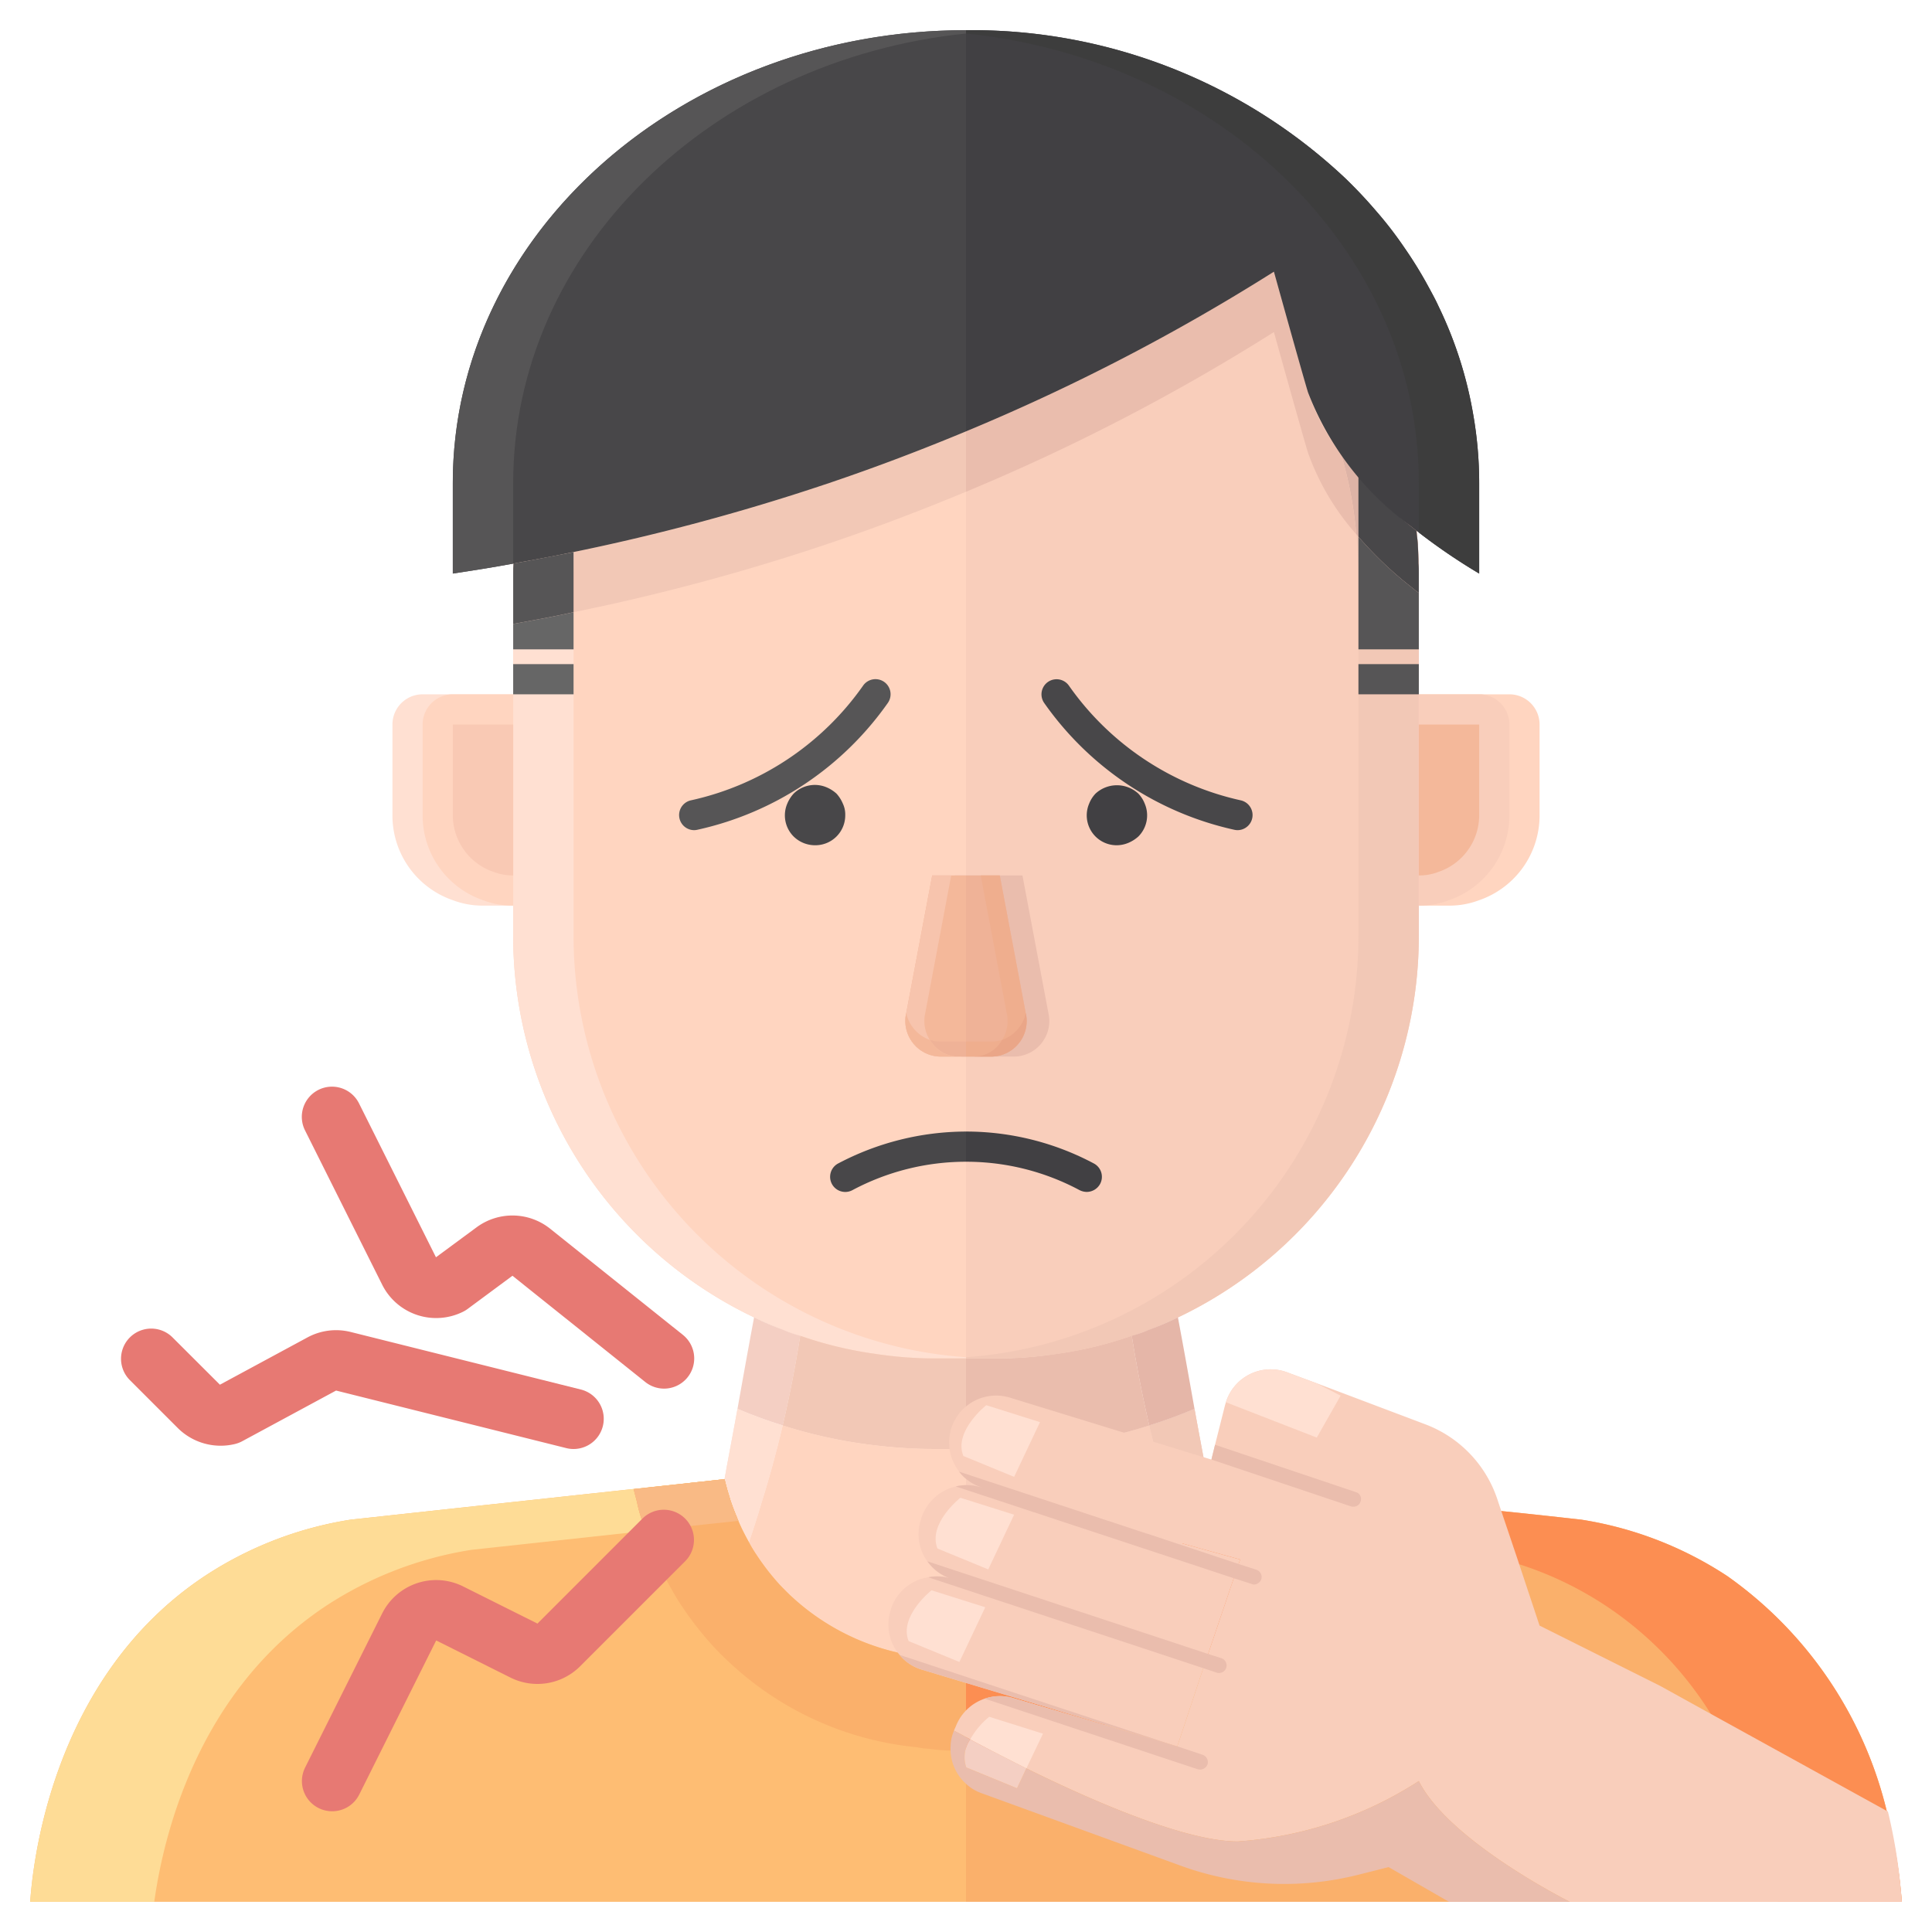 <?xml version="1.0" ?><svg viewBox="0 0 64 64" xmlns="http://www.w3.org/2000/svg"><title/><g id="Icons"><path d="M32,5V45H31A14,14,0,0,1,17,31V19c0-.11,0-.23.01-.34A14,14,0,0,1,31,5Z" style="fill:#ffd5c0"/><path d="M32,5v.04A13.97,13.97,0,0,0,19.03,18.28c-.6.12-1.19.24-1.76.34-.09.02-.18.03-.26.04A14,14,0,0,1,31,5Z" style="fill:#ffe0d2"/><path d="M26.98,43.64A13.916,13.916,0,0,0,32,44.96V45H31A14,14,0,0,1,17,31V20.67c.09-.02.18-.03.27-.05.56-.1,1.14-.21,1.73-.34V31A13.991,13.991,0,0,0,26.98,43.64Z" style="fill:#ffe0d2"/><path d="M47,19V31A13.986,13.986,0,0,1,33,45H32V5h1A14.008,14.008,0,0,1,46.93,17.59,13.052,13.052,0,0,1,47,19Z" style="fill:#f9cebb"/><path d="M41.32,9.54A13.97,13.97,0,0,0,32,5.04V5h1A14,14,0,0,1,46.92,17.58c-.07-.05-.12-.1-.19-.15a12.241,12.241,0,0,1-2.3-2.37.01.01,0,0,1-.01-.01,13.9,13.9,0,0,0-3.1-5.51Z" style="fill:#f2c8b6"/><path d="M47,19.64V31A14,14,0,0,1,33,45H32v-.04A13.985,13.985,0,0,0,45,31V19c0-.11,0-.23-.01-.34-.01-.32-.03-.65-.06-.96a12.535,12.535,0,0,0,1.8,1.73C46.82,19.5,46.9,19.57,47,19.64Z" style="fill:#f2c8b6"/><path d="M19.03,18.28c-.01.12-.02.25-.02.38-.01.11-.01.23-.01.34v1.28c-.59.13-1.17.24-1.73.34-.09.02-.18.03-.27.05V19c0-.11,0-.23.01-.34.08-.01.17-.02.26-.04C17.84,18.52,18.43,18.4,19.03,18.28Z" style="fill:#f4cfc1"/><path d="M32,14.29v2c-1.42.59-2.93,1.17-4.53,1.71A70.382,70.382,0,0,1,19,20.28V19c0-.11,0-.23.01-.34,0-.13.01-.26.02-.38A70.009,70.009,0,0,0,27.47,16C29.07,15.46,30.58,14.88,32,14.29Z" style="fill:#f2c8b6"/><path d="M47,19v.64c-.1-.07-.18-.14-.27-.21a12.535,12.535,0,0,1-1.8-1.73,13.538,13.538,0,0,0-.5-2.64,12.241,12.241,0,0,0,2.3,2.37c.07.05.12.1.19.15.01.08.02.17.03.26a1.948,1.948,0,0,1,.02.25c.01.19.02.38.02.57C47,18.77,47,18.89,47,19Z" style="fill:#ddb3a6"/><path d="M44.43,15.06a13.538,13.538,0,0,1,.5,2.64,8.243,8.243,0,0,1-1.6-2.7s-.08-.23-1.13-4A67.745,67.745,0,0,1,32,16.29v-2a67.214,67.214,0,0,0,9.32-4.75c.3-.18.6-.36.88-.54.36,1.29.61,2.17.78,2.76.32,1.14.35,1.24.35,1.24a7.635,7.635,0,0,0,1.09,2.05A.01.01,0,0,0,44.43,15.06Z" style="fill:#eabdad"/><path d="M46.93,17.59a1.948,1.948,0,0,1,.02.25c-.01-.09-.02-.18-.03-.26Z" style="fill:#eabdad"/><path d="M17,23v7H16a2.772,2.772,0,0,1-1-.18A2.968,2.968,0,0,1,13,27V24a1,1,0,0,1,1-1Z" style="fill:#ffe0d2"/><path d="M17,23v7a2.772,2.772,0,0,1-1-.18A2.968,2.968,0,0,1,14,27V24a1,1,0,0,1,1-1Z" style="fill:#ffd5c0"/><path d="M17,29a1.753,1.753,0,0,1-.638-.113A1.986,1.986,0,0,1,15,27V24h2Z" style="fill:#f9c9b4"/><path d="M47,23v7h1a2.772,2.772,0,0,0,1-.18A2.968,2.968,0,0,0,51,27V24a1,1,0,0,0-1-1Z" style="fill:#ffd5c0"/><path d="M47,23v7a2.772,2.772,0,0,0,1-.18A2.968,2.968,0,0,0,50,27V24a1,1,0,0,0-1-1Z" style="fill:#f9cebb"/><path d="M47,29a1.758,1.758,0,0,0,.639-.113A1.985,1.985,0,0,0,49,27V24H47Z" style="fill:#f4b89a"/><path d="M32,48v7c-.02,0-.39,0-.61-.02-.12-.01-.24-.02-.35-.04a.986.986,0,0,1-.24-.03,7.7,7.7,0,0,1-4.51-1.96c-.16-.14-.3-.29-.44-.43a7.982,7.982,0,0,1-.8-1.03,4.231,4.231,0,0,1-.24-.4c.13-.38.28-.84.43-1.35.24-.76.48-1.64.69-2.52a16.155,16.155,0,0,0,3.07.66A16.647,16.647,0,0,0,31,48Z" style="fill:#ffd5c0"/><path d="M32,45v3H31a16.647,16.647,0,0,1-2-.12,16.155,16.155,0,0,1-3.07-.66c.21-.9.41-1.89.58-2.97a12.924,12.924,0,0,0,2.49.6A13.168,13.168,0,0,0,31,45Z" style="fill:#ffd5c0"/><path d="M25.93,47.22c-.21.88-.45,1.76-.69,2.52-.15.51-.3.97-.43,1.35-.06-.11-.12-.22-.17-.32a5.45,5.45,0,0,1-.23-.51c-.09-.21-.16-.4-.22-.58-.02-.07-.04-.14-.06-.2-.06-.2-.1-.36-.13-.48.14-.78.29-1.55.43-2.33A15.816,15.816,0,0,0,25.93,47.22Z" style="fill:#ffe0d2"/><path d="M26.51,44.25c-.17,1.08-.37,2.07-.58,2.97a15.816,15.816,0,0,1-1.5-.55c.18-1.01.36-2.02.55-3.03a10.254,10.254,0,0,0,.96.41A4.3,4.3,0,0,0,26.51,44.25Z" style="fill:#f4cfc3"/><path d="M32,45v3H31a16.647,16.647,0,0,1-2-.12,16.155,16.155,0,0,1-3.07-.66c.21-.9.41-1.89.58-2.97a12.924,12.924,0,0,0,2.49.6A13.168,13.168,0,0,0,31,45Z" style="fill:#f2c8b6"/><path d="M32,48v7c.02,0,.39,0,.61-.02.12-.01.24-.02.35-.04a.986.986,0,0,0,.24-.03,7.7,7.7,0,0,0,4.51-1.96c.16-.14.3-.29.44-.43a7.982,7.982,0,0,0,.8-1.03,4.231,4.231,0,0,0,.24-.4c-.13-.38-.28-.84-.43-1.35-.24-.76-.48-1.64-.69-2.52a16.155,16.155,0,0,1-3.07.66A16.647,16.647,0,0,1,33,48Z" style="fill:#f9cebb"/><path d="M32,45v3h1a16.647,16.647,0,0,0,2-.12,16.155,16.155,0,0,0,3.07-.66c-.21-.9-.41-1.89-.58-2.97a12.924,12.924,0,0,1-2.49.6A13.168,13.168,0,0,1,33,45Z" style="fill:#ffd5c0"/><path d="M38.07,47.22c.21.88.45,1.76.69,2.52.15.51.3.97.43,1.35.06-.11.12-.22.17-.32a5.45,5.45,0,0,0,.23-.51c.09-.21.16-.4.22-.58.02-.07.04-.14.06-.2.06-.2.1-.36.13-.48-.14-.78-.29-1.55-.43-2.33A15.816,15.816,0,0,1,38.07,47.22Z" style="fill:#f2c8b6"/><path d="M32,48v7c-.02,0-.39,0-.61-.02-.12-.01-.24-.02-.35-.04a.986.986,0,0,1-.24-.03,7.7,7.7,0,0,1-4.51-1.96c-.16-.14-.3-.29-.44-.43a7.982,7.982,0,0,1-.8-1.03,4.231,4.231,0,0,1-.24-.4c.13-.38.28-.84.43-1.35.24-.76.48-1.64.69-2.52a16.155,16.155,0,0,0,3.07.66A16.647,16.647,0,0,0,31,48Z" style="fill:#ffd5c0"/><path d="M25.93,47.22c-.21.88-.45,1.76-.69,2.52-.15.51-.3.97-.43,1.35-.06-.11-.12-.22-.17-.32a5.45,5.45,0,0,1-.23-.51c-.09-.21-.16-.4-.22-.58-.02-.07-.04-.14-.06-.2-.06-.2-.1-.36-.13-.48.14-.78.29-1.55.43-2.33A15.816,15.816,0,0,0,25.93,47.22Z" style="fill:#ffe0d2"/><path d="M32,48v7c.02,0,.39,0,.61-.02.12-.01.24-.02.35-.04a.986.986,0,0,0,.24-.03,7.7,7.7,0,0,0,4.51-1.96c.16-.14.3-.29.44-.43a7.982,7.982,0,0,0,.8-1.03,4.231,4.231,0,0,0,.24-.4c-.13-.38-.28-.84-.43-1.35-.24-.76-.48-1.64-.69-2.52a16.155,16.155,0,0,1-3.07.66A16.647,16.647,0,0,1,33,48Z" style="fill:#f9cebb"/><path d="M38.07,47.22c.21.88.45,1.76.69,2.52.15.51.3.97.43,1.35.06-.11.12-.22.17-.32a5.45,5.45,0,0,0,.23-.51c.09-.21.16-.4.22-.58.02-.07.04-.14.06-.2.06-.2.1-.36.13-.48-.14-.78-.29-1.55-.43-2.33A15.816,15.816,0,0,1,38.07,47.22Z" style="fill:#f2c8b6"/><path d="M37.49,44.25c.17,1.08.37,2.07.58,2.97a15.816,15.816,0,0,0,1.5-.55c-.18-1.01-.36-2.02-.55-3.03a10.254,10.254,0,0,1-.96.41A4.3,4.3,0,0,1,37.49,44.25Z" style="fill:#e5b6a8"/><path d="M32,45v3h1a16.647,16.647,0,0,0,2-.12,16.155,16.155,0,0,0,3.07-.66c-.21-.9-.41-1.89-.58-2.97a12.924,12.924,0,0,1-2.49.6A13.168,13.168,0,0,1,33,45Z" style="fill:#eabdad"/><path d="M19.03,18.28c-.01.12-.02.25-.02.38-.01.11-.01.23-.01.34v-.71A.037.037,0,0,1,19.03,18.28Z" style="fill:#f4cfc1"/><rect height="1" style="fill:#565556" width="2" x="45" y="22"/><path d="M47,19v.64c-.1-.07-.18-.14-.27-.21A12.588,12.588,0,0,1,45,17.78v-2a13.237,13.237,0,0,0,1.73,1.65c.07.05.12.1.19.15.01.08.02.17.03.26a1.948,1.948,0,0,1,.02.25c.01.19.02.38.02.57C47,18.77,47,18.89,47,19Z" style="fill:#484749"/><path d="M47,19.64v1.87H45V17.78a12.588,12.588,0,0,0,1.73,1.65C46.82,19.5,46.9,19.57,47,19.64Z" style="fill:#565556"/><rect height="1" style="fill:#666" width="2" x="17" y="22"/><path d="M17.27,20.62c.56-.1,1.14-.21,1.73-.34v1.23H17v-.84C17.09,20.65,17.18,20.64,17.27,20.62Z" style="fill:#666"/><path d="M19,18.29v1.99c-.59.13-1.17.24-1.73.34-.09.02-.18.03-.27.05V19c0-.11,0-.23.01-.34.08-.01.17-.02.26-.04C17.83,18.52,18.41,18.4,19,18.29Z" style="fill:#565556"/><path d="M32,1V14.29c-1.42.59-2.93,1.17-4.53,1.71a71.468,71.468,0,0,1-10.2,2.62c-.79.15-1.54.27-2.27.38V16C15,7.72,22.62,1,32,1Z" style="fill:#484749"/><path d="M32,1v.11C23.56,1.98,17,8.32,17,16v2.67c-.69.13-1.35.23-2,.33V16C15,7.72,22.62,1,32,1Z" style="fill:#565556"/><path d="M49,16v3a19.75,19.75,0,0,1-2-1.36c-.1-.07-.18-.14-.27-.21A9.887,9.887,0,0,1,43.33,13s-.08-.23-1.13-4A67.745,67.745,0,0,1,32,14.29V1A18.043,18.043,0,0,1,44.58,5.92c.36.36.71.73,1.04,1.11s.63.78.92,1.2a14.882,14.882,0,0,1,.78,1.27c.12.22.24.44.34.66a13.34,13.34,0,0,1,1.14,3.56A13.153,13.153,0,0,1,49,16Z" style="fill:#414043"/><path d="M49,16v3a19.75,19.75,0,0,1-2-1.36V16C47,8.32,40.44,1.98,32,1.11V1A18.043,18.043,0,0,1,44.58,5.92a13.541,13.541,0,0,1,1.04,1.11,11.917,11.917,0,0,1,.92,1.2,12.71,12.71,0,0,1,.78,1.27c.12.22.24.44.34.66a13.34,13.34,0,0,1,1.14,3.56A13.153,13.153,0,0,1,49,16Z" style="fill:#3d3d3d"/><path d="M32,55v8H1c.07-.98.6-7.35,5.78-10.79a12.229,12.229,0,0,1,4.84-1.87Q17.815,49.665,24,49c.03.12.07.28.13.48.02.06.04.13.06.2.06.18.13.37.22.58a5.45,5.45,0,0,0,.23.51c.05.1.11.21.17.32a4.231,4.231,0,0,0,.24.4,7.982,7.982,0,0,0,.8,1.03c.14.14.28.29.44.43a7.7,7.7,0,0,0,4.51,1.96.986.986,0,0,0,.24.03c.11.02.23.03.35.04C31.61,55,31.98,55,32,55Z" style="fill:#febd73"/><path d="M63,63H32V55c.02,0,.39,0,.61-.02.12-.01.24-.02.35-.04a.986.986,0,0,0,.24-.03,7.879,7.879,0,0,0,3.19-.99v-.01a7.331,7.331,0,0,0,1.32-.96c.16-.14.3-.29.44-.43a4.925,4.925,0,0,0,.43-.52,6.157,6.157,0,0,0,.51-.74h.01c.01-.02.01-.03.02-.04.03-.05.05-.09.07-.13a7.49,7.49,0,0,0,.35-.69c0-.01,0-.02.01-.02.01-.04.03-.08.04-.12.09-.21.16-.4.22-.58.02-.07.04-.14.06-.2.06-.2.1-.36.13-.48.02,0,.05.01.07.01.88.09,1.75.19,2.63.28.1.01.21.03.31.04l6.67.72c.9.09,1.8.19,2.7.29a12.229,12.229,0,0,1,4.84,1.87,13.357,13.357,0,0,1,5.32,7.95A17.02,17.02,0,0,1,63,63Z" style="fill:#fab06b"/><path d="M24.41,50.26a.612.612,0,0,0,.05.12l-8.84.96a12.229,12.229,0,0,0-4.84,1.87C6.53,56.04,5.41,60.84,5.11,63H1c.07-.98.6-7.35,5.78-10.79a12.229,12.229,0,0,1,4.84-1.87Q17.815,49.665,24,49c.03.12.07.28.13.48.02.06.04.13.06.2C24.25,49.86,24.32,50.05,24.41,50.26Z" style="fill:#fedc96"/><path d="M24.46,50.38c-1.03.11-2.06.22-3.09.34l-.03-.09-.08-.29a4.509,4.509,0,0,1-.16-.59l-.11-.42L24,49c.03.12.07.28.13.48.02.06.04.13.06.2.06.18.13.37.22.58A.612.612,0,0,0,24.46,50.38Z" style="fill:#febd73"/><path d="M32,55v3c-.03,0-.56,0-.88-.03-.13-.01-.25-.03-.37-.04a2.348,2.348,0,0,1-.37-.05,10.584,10.584,0,0,1-6.11-2.71c-.13-.12-.3-.28-.46-.44l-.18-.19a11.261,11.261,0,0,1-1.1-1.42c-.1-.15-.24-.39-.36-.61-.07-.13-.15-.27-.22-.4-.12-.25-.23-.5-.32-.73-.12-.27-.21-.51-.29-.75l-.08-.29a4.509,4.509,0,0,1-.16-.59l-.11-.42L24,49c.03.12.07.28.13.48.02.06.04.13.06.2.06.18.13.37.22.58a5.45,5.45,0,0,0,.23.51c.05.1.11.21.17.32a4.231,4.231,0,0,0,.24.4,7.982,7.982,0,0,0,.8,1.03c.14.14.28.29.44.43a7.7,7.7,0,0,0,4.51,1.96.986.986,0,0,0,.24.03c.11.02.23.03.35.04C31.61,55,31.98,55,32,55Z" style="fill:#fab06b"/><path d="M24.46,50.38c-1.03.11-2.06.22-3.09.34l-.03-.09-.08-.29a4.509,4.509,0,0,1-.16-.59l-.11-.42L24,49c.03.12.07.28.13.48.02.06.04.13.06.2.06.18.13.37.22.58A.612.612,0,0,0,24.46,50.38Z" style="fill:#f9ba85"/><path d="M43.01,49.33l-.1.4a5.926,5.926,0,0,1-.17.61l-.08.29c-.08.24-.17.48-.29.75a7.581,7.581,0,0,1-.33.73c-.06.13-.14.27-.22.42-.11.2-.25.44-.4.66a10.58,10.58,0,0,1-1.05,1.35l-.18.19c-.16.16-.33.32-.5.48a10.551,10.551,0,0,1-6.07,2.67,2.348,2.348,0,0,1-.37.05c-.12.01-.25.03-.37.04-.32.03-.85.03-.88.03V55c.02,0,.39,0,.61-.02.12-.01.24-.02.35-.04a.986.986,0,0,0,.24-.03A7.59,7.59,0,0,0,40,49Z" style="fill:#fc8e52"/><path d="M63,63H58.89a16.008,16.008,0,0,0-2.08-6,11.785,11.785,0,0,0-3.59-3.79,11.581,11.581,0,0,0-2.95-1.41,11.954,11.954,0,0,0-1.89-.46c-1.7-.18-3.39-.37-5.09-.55-.22-.03-.44-.05-.66-.07-.91-.11-1.82-.2-2.73-.3-.12-.01-.23-.03-.35-.04h-.01a.612.612,0,0,0,.05-.12c.09-.21.16-.4.22-.58.02-.07.04-.14.06-.2.06-.2.1-.36.13-.48.02,0,.05.01.07.01.88.09,1.75.19,2.63.28.1.01.21.03.31.04l6.67.72c.9.09,1.8.19,2.7.29a12.229,12.229,0,0,1,4.84,1.87,13.357,13.357,0,0,1,5.32,7.95A17.02,17.02,0,0,1,63,63Z" style="fill:#fc8e52"/><path d="M39.54,50.38c1.03.11,2.06.22,3.09.34l.03-.09.08-.29a4.509,4.509,0,0,0,.16-.59l.11-.42L40,49c-.03.12-.07.28-.13.48-.02.06-.04.13-.06.2-.06.18-.13.37-.22.58A.612.612,0,0,1,39.54,50.38Z" style="fill:#ed753a"/><path d="M40,54.85l-.14.41L39,57.85l-.11-.03-8.35-2.51a1.513,1.513,0,0,1-.74-.49,1.535,1.535,0,0,1-.29-1.49l.01-.05a1.548,1.548,0,0,1,1.22-1.03h.01a1.4,1.4,0,0,1,.7.03l.09.03c2.61.79,5.23,1.57,7.84,2.35C39.59,54.73,39.79,54.79,40,54.85Z" style="fill:#f9cebb"/><path d="M41.08,51.66l-.05.15-.16.47-.85,2.51-.02.06c-.21-.06-.41-.12-.62-.19-2.61-.78-5.23-1.56-7.84-2.35l-.09-.03a1.567,1.567,0,0,1-.73-.56,1.518,1.518,0,0,1-.21-1.39l.02-.07a1.583,1.583,0,0,1,1.9-1.01c.05.01.1.03.15.04l5.4,1.51h.01l1.79.5Z" style="fill:#f9cebb"/><path d="M63,63H52s-4-2-5-4a12.677,12.677,0,0,1-6,2c-1.71,0-4.73-1.3-7-2.42-.71-.36-1.36-.69-1.86-.96-.2-.11-.38-.21-.54-.29l.07-.16a1.564,1.564,0,0,1,1.89-.92l2.83.83,2.5.74.11.03.86-2.59.14-.41.02-.06.85-2.51.16-.47.05-.15-1.3-.36-1.79-.5h-.01l-5.4-1.51a1.519,1.519,0,0,1-.81-.54v-.01a1.543,1.543,0,0,1-.33-.95,1.687,1.687,0,0,1,.08-.5,1.561,1.561,0,0,1,1.94-.99l6.67,2.05.12-.49.33-1.31c.01-.03.02-.07.03-.1a1.554,1.554,0,0,1,2.03-.99l.97.36,3.6,1.36a4,4,0,0,1,2.39,2.48l.08.24.59,1.75.73,2.2,4,2,1.81,1,5.73,3.16A17.95,17.95,0,0,1,63,63Z" style="fill:#f9cebb"/><path d="M44.41,46.232l-.79,1.39-3.01-1.17a1.554,1.554,0,0,1,2.03-.99l.97.36Z" style="fill:#ffe0d2"/><path d="M45.07,49.74a.238.238,0,0,1-.24.17.249.249,0,0,1-.08-.01l-4.62-1.55.12-.49,4.67,1.57A.234.234,0,0,1,45.07,49.74Z" style="fill:#eabdad"/><path d="M41.78,52.32a.27.27,0,0,1-.24.17.235.235,0,0,1-.08-.02l-.59-.19-9.21-3.04a1.546,1.546,0,0,1,.77.01c.05.01.1.03.15.04a1.519,1.519,0,0,1-.81-.54l6.21,2.05h.01l3.04,1.01.59.19A.254.254,0,0,1,41.78,52.32Z" style="fill:#eabdad"/><path d="M40.62,55.25a.249.249,0,0,1-.24.17.17.17,0,0,1-.07-.01l-.45-.15-9.11-3.01a1.4,1.4,0,0,1,.7.03,1.567,1.567,0,0,1-.73-.56l9.3,3.07.44.14A.254.254,0,0,1,40.62,55.25Z" style="fill:#eabdad"/><path d="M38.89,57.82l-8.35-2.51a1.513,1.513,0,0,1-.74-.49Z" style="fill:#eabdad"/><path d="M40,58.45a.27.27,0,0,1-.24.17c-.03,0-.05-.01-.08-.01l-7.06-2.34a1.506,1.506,0,0,1,.94-.02l2.83.83,2.5.74.11.03.84.28A.258.258,0,0,1,40,58.45Z" style="fill:#eabdad"/><path d="M33.594,48.923l.857-1.813-1.78-.561s-1.088.858-.759,1.682Z" style="fill:#ffe0d2"/><path d="M32.737,51.989l.857-1.813-1.78-.561s-1.088.858-.759,1.682Z" style="fill:#ffe0d2"/><path d="M31.781,55.055l.857-1.813-1.78-.561s-1.088.857-.759,1.682Z" style="fill:#ffe0d2"/><path d="M34.55,57.43,34,58.58c-.71-.36-1.36-.69-1.86-.96a2.606,2.606,0,0,1,.63-.75Z" style="fill:#ffe0d2"/><path d="M52,63H48l-2-1.15-1.03.26a10.027,10.027,0,0,1-5.84-.3L32.51,59.4a1.455,1.455,0,0,1-.51-.31,1.551,1.551,0,0,1-.51-1.25,1.375,1.375,0,0,1,.1-.48l.01-.03c.16.08.34.18.54.29a1.024,1.024,0,0,0-.13.93l1.68.69.31-.66C36.27,59.7,39.29,61,41,61a12.677,12.677,0,0,0,6-2C48,61,52,63,52,63Z" style="fill:#eabdad"/><path d="M34,58.58l-.31.66-1.68-.69a1.024,1.024,0,0,1,.13-.93C32.64,57.89,33.29,58.22,34,58.58Z" style="fill:#f4cfc3"/><path d="M22,46a1,1,0,0,1-.624-.219l-4.4-3.52-1.486,1.1a.965.965,0,0,1-.147.09,2,2,0,0,1-2.683-.894l-2.553-5.106a1,1,0,1,1,1.789-.894l2.546,5.092,1.347-.994a2,2,0,0,1,2.437.049l4.4,3.519A1,1,0,0,1,22,46Z" style="fill:#e77973"/><path d="M11,60a1,1,0,0,1-.893-1.447l2.553-5.106a2,2,0,0,1,2.683-.894l2.461,1.23,3.49-3.49a1,1,0,0,1,1.414,1.414l-3.49,3.49a2,2,0,0,1-2.308.375l-2.461-1.23L11.9,59.447A1,1,0,0,1,11,60Z" style="fill:#e77973"/><path d="M19,48a.968.968,0,0,1-.243-.03l-7.624-1.906-3.11,1.679a1.013,1.013,0,0,1-.233.09,2.013,2.013,0,0,1-1.9-.527l-1.6-1.6a1,1,0,0,1,1.414-1.414L7.285,45.87l2.9-1.566a1.992,1.992,0,0,1,1.434-.18l7.624,1.906A1,1,0,0,1,19,48Z" style="fill:#e77973"/><path d="M34.73,33.56,33.87,29H31.63l-.86,4.56A1.179,1.179,0,0,0,31.87,35h1.76A1.179,1.179,0,0,0,34.73,33.56Z" style="fill:#eabdad"/><path d="M32,29v6h-.88a1.179,1.179,0,0,1-1.1-1.44L30.88,29Z" style="fill:#f4b89a"/><path d="M32.88,35H32V29h1.12l.86,4.56A1.179,1.179,0,0,1,32.88,35Z" style="fill:#efb297"/><path d="M31.75,35h-.63a1.179,1.179,0,0,1-1.1-1.44L30.88,29h.63l-.86,4.56A1.179,1.179,0,0,0,31.75,35Z" style="fill:#f7c4ad"/><path d="M32.248,35h.63a1.179,1.179,0,0,0,1.1-1.44L33.118,29h-.63l.86,4.56A1.179,1.179,0,0,1,32.248,35Z" style="fill:#efae8e"/><path d="M32,34.5V35h-.25a1.085,1.085,0,0,1-.94-.55,1.059,1.059,0,0,0,.31.05Z" style="fill:#efb297"/><path d="M31.75,35h-.63a1.179,1.179,0,0,1-1.1-1.44,1.212,1.212,0,0,0,.79.89A1.085,1.085,0,0,0,31.75,35Z" style="fill:#f4b89a"/><path d="M32.88,35h-.63a1.085,1.085,0,0,0,.94-.55,1.212,1.212,0,0,0,.79-.89A1.179,1.179,0,0,1,32.88,35Z" style="fill:#eaa688"/><path d="M33.19,34.45a1.085,1.085,0,0,1-.94.55H32v-.5h.88A1.059,1.059,0,0,0,33.19,34.45Z" style="fill:#efae8e"/><path d="M32,37.484v1a8,8,0,0,0-3.76.94.5.5,0,0,1-.48-.88A9.108,9.108,0,0,1,32,37.484Z" style="fill:#484749"/><path d="M36.44,39.224a.509.509,0,0,1-.44.26.546.546,0,0,1-.24-.06,7.959,7.959,0,0,0-3.76-.94v-1a9.012,9.012,0,0,1,4.24,1.06A.5.5,0,0,1,36.44,39.224Z" style="fill:#414043"/><path d="M27,28a1.011,1.011,0,0,1-.71-.29.99.99,0,0,1-.21-1.09,1.141,1.141,0,0,1,.21-.33,1,1,0,0,1,1.09-.21,1.155,1.155,0,0,1,.33.21,1.141,1.141,0,0,1,.21.33A.838.838,0,0,1,28,27a.99.99,0,0,1-1,1Z" style="fill:#484749"/><path d="M37,28a.99.99,0,0,1-.92-1.38,1.021,1.021,0,0,1,.21-.33,1.047,1.047,0,0,1,1.42,0,1.021,1.021,0,0,1,.21.33.99.99,0,0,1-.21,1.09,1.177,1.177,0,0,1-.33.21A1.015,1.015,0,0,1,37,28Z" style="fill:#414043"/><path d="M23,27.5a.5.5,0,0,1-.108-.989,9.445,9.445,0,0,0,5.7-3.8.5.5,0,1,1,.819.574,10.456,10.456,0,0,1-6.3,4.2A.512.512,0,0,1,23,27.5Z" style="fill:#565556"/><path d="M41,27.5a.512.512,0,0,1-.109-.012,10.448,10.448,0,0,1-6.3-4.2.5.5,0,1,1,.819-.574,9.445,9.445,0,0,0,5.7,3.8A.5.5,0,0,1,41,27.5Z" style="fill:#484749"/></g></svg>